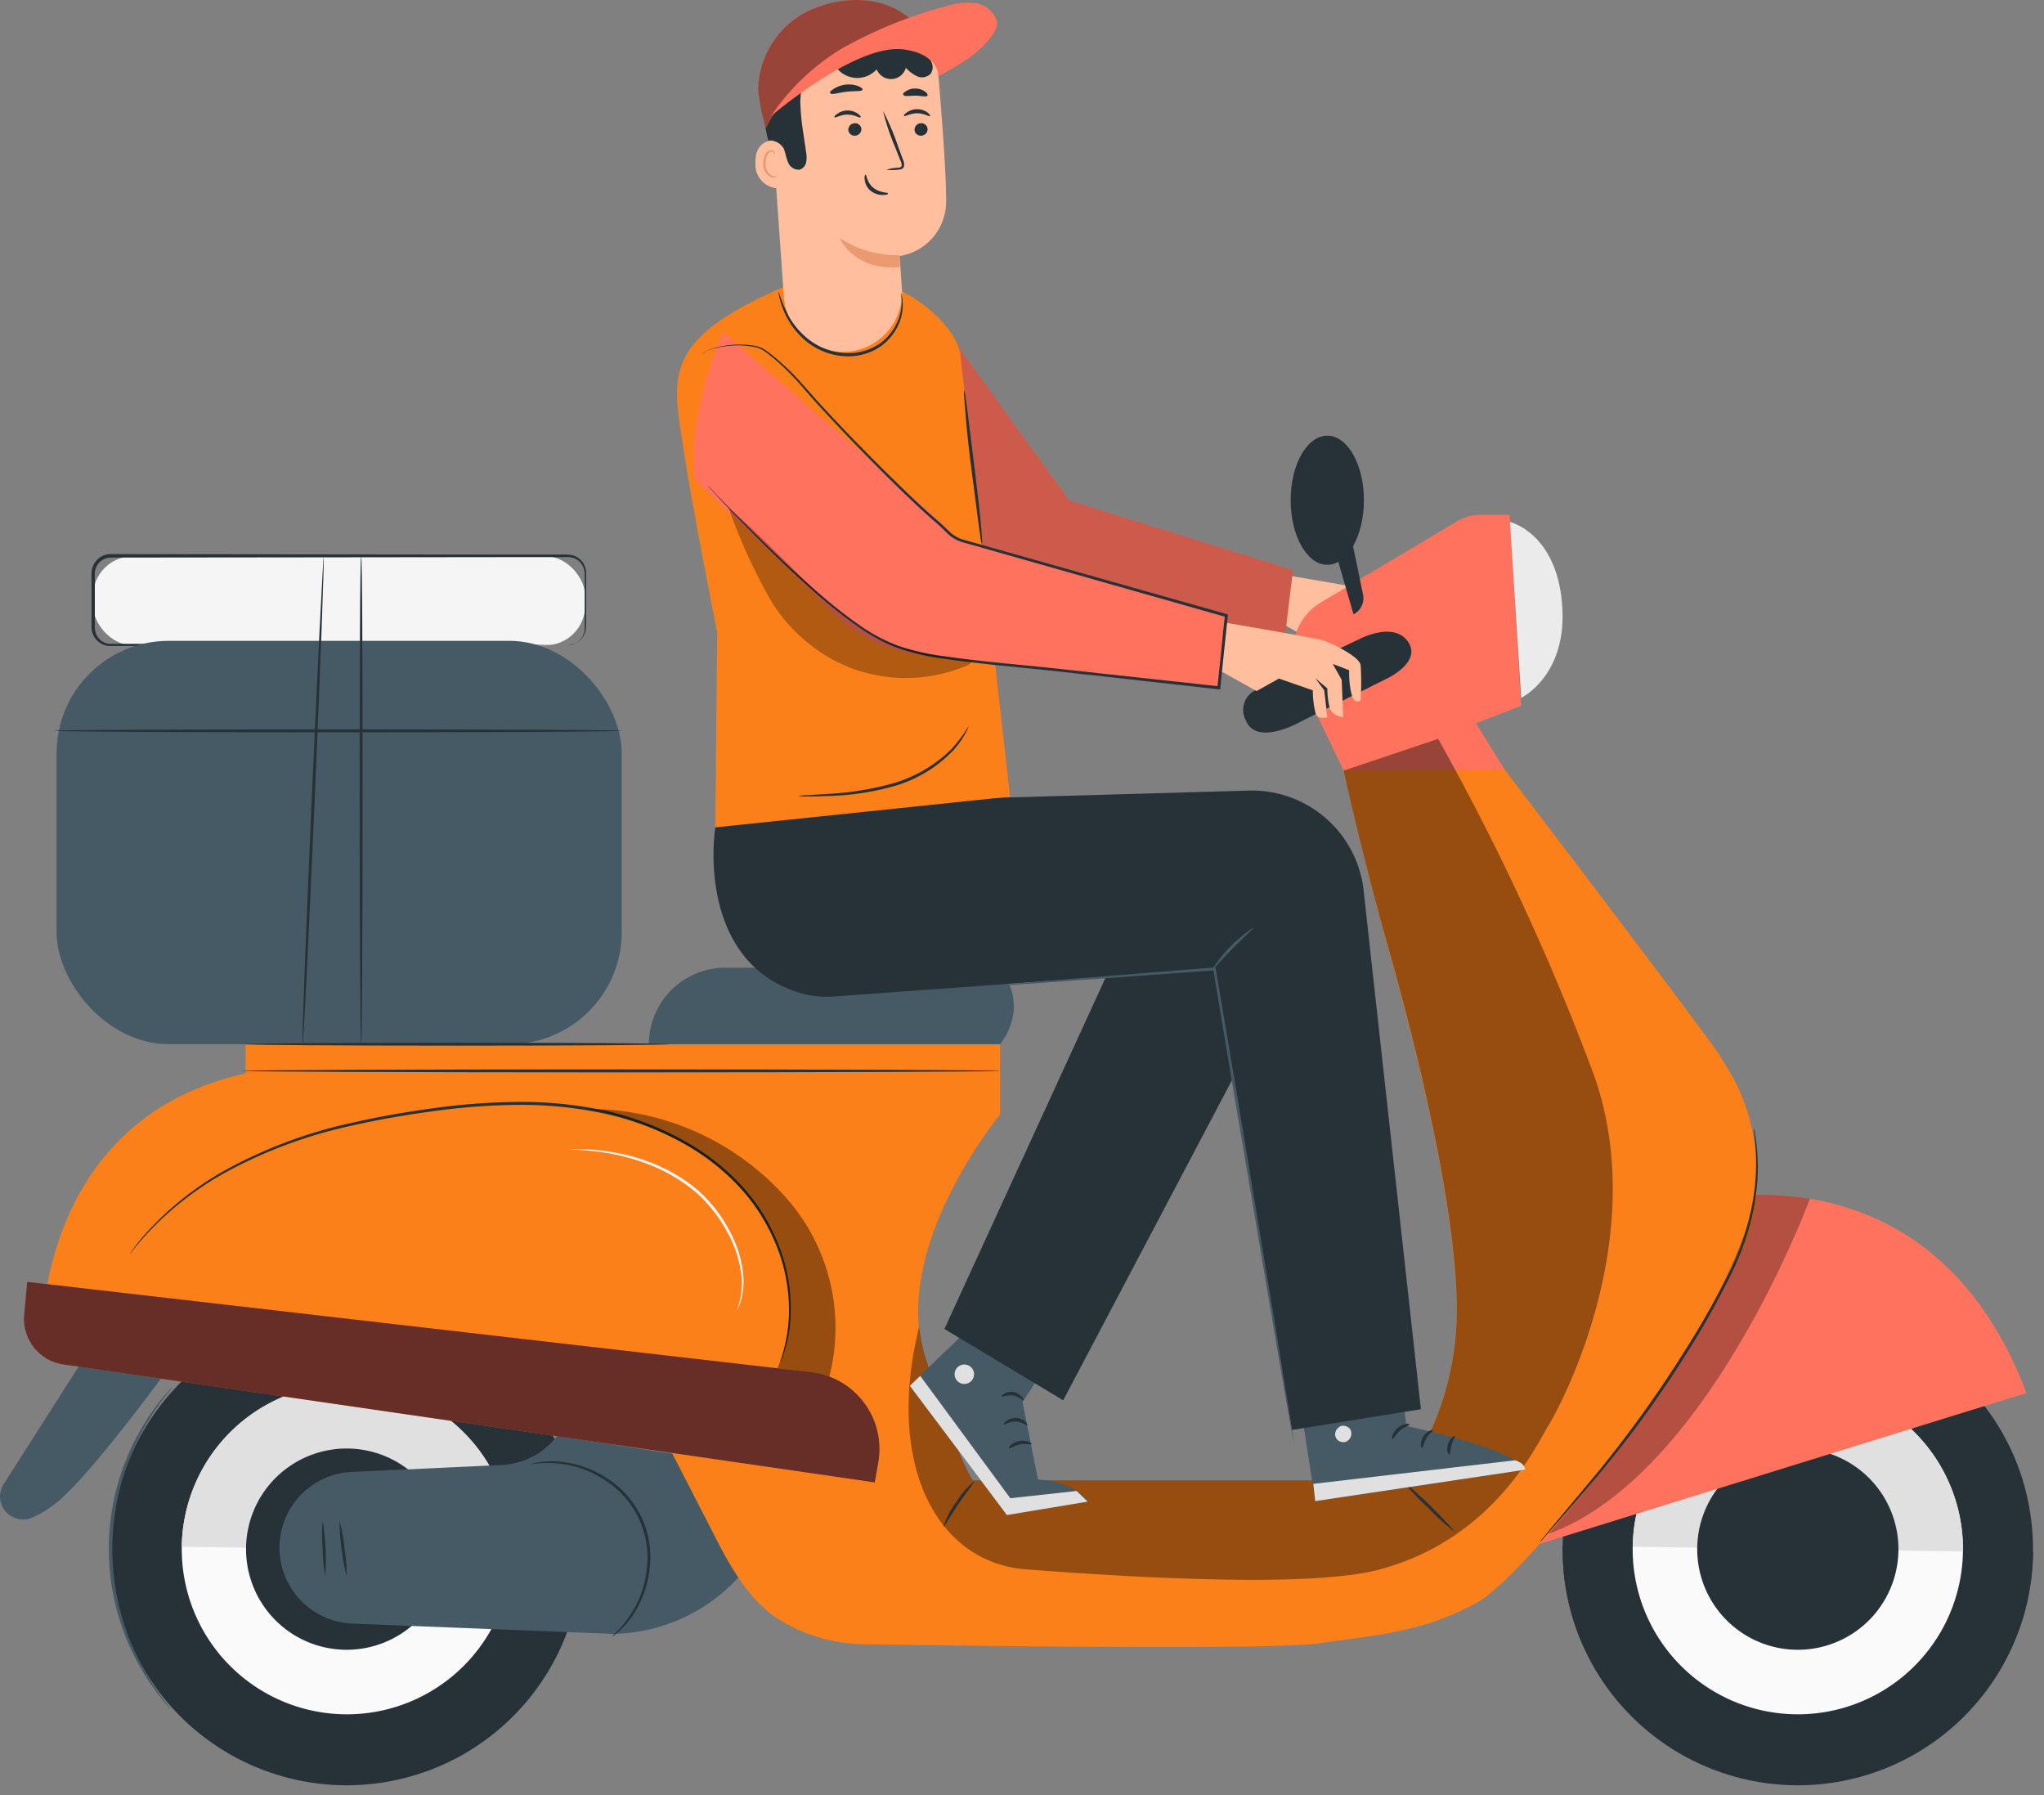 <svg xmlns="http://www.w3.org/2000/svg" width="156.254" height="137.22" viewBox="0 0 156.254 137.22">
  <rect x="0" y="0" width="156.254" height="137.22" fill="#808080" stroke="none"/>
  <g id="freepik--Character--inject-31" transform="translate(-332.402 -152.271)">
    <path id="Path_2487" data-name="Path 2487" d="M554.634,252.13s7.093,1.2,7.664,1.35,2.819,1.218,2.933,1.9a20.566,20.566,0,0,1,0,2.7s-.409.33-.66-.33a6.732,6.732,0,0,1-.215-1.965l-1.258-.484.686,1.218.114,2.854s-.879-.079-1.051-.761a6.733,6.733,0,0,1-.167-1.447l-.915-.774.686.928.229,2.053s-.668.22-.879-.237a7.08,7.08,0,0,1-.229-1.816l-2.586-.906-1.711.954-3.2-1.785Z" transform="translate(-124.204 -55.95)" fill="#ffbe9d"/>
    <path id="Path_2488" data-name="Path 2488" d="M494.367,212.26c.035.141,8.548,11.872,8.548,11.872l17.1,5.32-.778,6.424-20.961-4.221-7.44-8.539Z" transform="translate(-88.771 -33.611)" fill="#ff725e"/>
    <g id="Group_1427" data-name="Group 1427" transform="translate(402.069 178.649)" opacity="0.2">
      <path id="Path_2489" data-name="Path 2489" d="M494.367,212.26c.035.141,8.548,11.872,8.548,11.872l17.1,5.32-.778,6.424-20.961-4.221-7.44-8.539Z" transform="translate(-490.84 -212.26)"/>
    </g>
    <rect id="Rectangle_832" data-name="Rectangle 832" width="37.63" height="6.811" rx="3.05" transform="translate(339.511 194.782)" fill="#f5f5f5"/>
    <path id="Path_2490" data-name="Path 2490" d="M384.719,255.565a1.193,1.193,0,0,0,.22-.031,1.319,1.319,0,0,0,1.073-1.156v-4.314a1.319,1.319,0,0,0-.44-.941,1.28,1.28,0,0,0-.5-.259,2.019,2.019,0,0,0-.594-.04h-4.076l-30.608.035a1.231,1.231,0,0,0-.91.4,1.262,1.262,0,0,0-.317.945v3.847a1.838,1.838,0,0,0,.044.5,1.24,1.24,0,0,0,1.051.9h8.645l13.759.026,9.278.035,2.524.022h0l-2.524.022-9.278.035-13.759.026h-8.7a1.5,1.5,0,0,1-.545-.176,1.456,1.456,0,0,1-.695-.879,1.785,1.785,0,0,1-.053-.563v-3.83a1.517,1.517,0,0,1,.383-1.1,1.442,1.442,0,0,1,1.077-.475l30.608.035h4.076a2.531,2.531,0,0,1,.629.053,1.39,1.39,0,0,1,.545.29,1.416,1.416,0,0,1,.488,1.033v2.867c0,.55,0,1.029-.022,1.46a1.39,1.39,0,0,1-.532.919,1.32,1.32,0,0,1-.607.251A.784.784,0,0,1,384.719,255.565Z" transform="translate(-8.914 -53.972)" fill="#263238"/>
    <circle id="Ellipse_209" data-name="Ellipse 209" cx="17.98" cy="17.98" r="17.98" transform="translate(451.013 253.571) rotate(-2.75)" fill="#263238"/>
    <path id="Path_2491" data-name="Path 2491" d="M604.078,420.84v.048a17.98,17.98,0,1,0,35.956.519s0-.031,0-.048Z" transform="translate(-152.216 -150.476)" fill="#263238"/>
    <path id="Path_2492" data-name="Path 2492" d="M616.248,405.268a12.624,12.624,0,1,0,12.8-12.439A12.624,12.624,0,0,0,616.248,405.268Z" transform="translate(-159.035 -134.781)" fill="#fafafa"/>
    <path id="Path_2493" data-name="Path 2493" d="M629.054,392.828a12.624,12.624,0,0,0-12.8,12.439l25.244.365a12.624,12.624,0,0,0-12.439-12.8Z" transform="translate(-159.037 -134.781)" fill="#e0e0e0"/>
    <path id="Path_2494" data-name="Path 2494" d="M627.469,411.625a7.691,7.691,0,1,0,7.8-7.576,7.691,7.691,0,0,0-7.8,7.576Z" transform="translate(-165.322 -141.068)" fill="#263238"/>
    <path id="Path_2495" data-name="Path 2495" d="M609.621,360.673s18.406-5.567,26.018,14.431L597.12,387.038Z" transform="translate(-148.319 -116.367)" fill="#ff725e"/>
    <circle id="Ellipse_210" data-name="Ellipse 210" cx="17.98" cy="17.98" r="17.98" transform="translate(340.083 253.573) rotate(-2.75)" fill="#263238"/>
    <path id="Path_2496" data-name="Path 2496" d="M351.788,420.84v.048a17.98,17.98,0,1,0,35.956.519v-.057Z" transform="translate(-10.86 -150.476)" fill="#263238"/>
    <path id="Path_2497" data-name="Path 2497" d="M364,405.268a12.624,12.624,0,1,0,12.8-12.439A12.624,12.624,0,0,0,364,405.268Z" transform="translate(-17.702 -134.781)" fill="#fafafa"/>
    <path id="Path_2498" data-name="Path 2498" d="M376.787,392.829A12.624,12.624,0,0,0,364,405.268l25.244.365a12.624,12.624,0,0,0-12.457-12.8Z" transform="translate(-17.704 -134.781)" fill="#e0e0e0"/>
    <path id="Path_2499" data-name="Path 2499" d="M375.179,411.625a7.691,7.691,0,1,0,7.8-7.576,7.69,7.69,0,0,0-7.8,7.576Z" transform="translate(-23.967 -141.068)" fill="#263238"/>
    <path id="Path_2500" data-name="Path 2500" d="M411.7,403.277c-.1.053-9.463-1.447-9.463-1.447h0a5.716,5.716,0,0,1-4.27,2.234c-4.045.193-8,.374-11.432.528a5.8,5.8,0,0,0-5.54,6.037h0a5.809,5.809,0,0,0,5.571,5.558l19.932.787a13.3,13.3,0,0,0,9.674-4.424h0Z" transform="translate(-27.223 -139.825)" fill="#455a64"/>
    <path id="Path_2501" data-name="Path 2501" d="M339.57,326.349s-.853-17.522,15.614-21.172V302.93h57.681v5.391s-8.464,10.2-5.716,18.661,3.628,9.331,3.628,9.331h32.829a22.425,22.425,0,0,0,4.146-12.439c.176-7.431-2.911-20.134-5.219-28.256-2.084-7.409-3.4-13.583-3.4-13.583l9.85-3.285s18.226,23.854,18.969,25.173,3.276,4.467,2.682,11.318-16.99,27.983-21.291,30.366-8.187,2.533-12.061,3.126c-3.359.519-28.212.176-34.715.075a12.752,12.752,0,0,1-6.42-1.781c-1.944-1.178-3.4-3.131-5.017-6.332l-3.443-6.7Z" transform="translate(-4.012 -70.865)" fill="#fc8019"/>
    <path id="Path_2502" data-name="Path 2502" d="M339.973,384.26l-7.264,11.38a1.759,1.759,0,0,0,2.159,2.6,8.46,8.46,0,0,0,2.44-1.653c3.32-3.162,9.234-11.49,9.234-11.49Z" transform="translate(0 -129.981)" fill="#455a64"/>
    <path id="Path_2503" data-name="Path 2503" d="M404.719,363.639a.511.511,0,0,1,.044-.167l.145-.479a12.646,12.646,0,0,0,.383-1.878,13.253,13.253,0,0,0-1.126-6.868,14.388,14.388,0,0,0-2.678-4.023,17.563,17.563,0,0,0-4.4-3.368,22.258,22.258,0,0,0-5.76-2.146,30.34,30.34,0,0,0-6.6-.682,49.686,49.686,0,0,0-6.6.488c-2.128.286-4.168.638-6.094,1.077a36.092,36.092,0,0,0-9.784,3.619,24.209,24.209,0,0,0-5.589,4.27c-.58.6-1,1.095-1.275,1.433l-.312.391a.786.786,0,0,1-.114.128,14.782,14.782,0,0,1,1.636-2.014,23.745,23.745,0,0,1,5.576-4.349A35.776,35.776,0,0,1,372,345.387c1.926-.44,3.957-.8,6.108-1.095a50.027,50.027,0,0,1,6.648-.492,30.257,30.257,0,0,1,6.631.69,22.525,22.525,0,0,1,5.813,2.2,17.681,17.681,0,0,1,4.454,3.421,14.475,14.475,0,0,1,2.687,4.089,13.191,13.191,0,0,1,1.064,6.947,11.222,11.222,0,0,1-.44,1.878c-.07.2-.123.356-.167.475A.931.931,0,0,1,404.719,363.639Z" transform="translate(-12.645 -107.311)" fill="#263238"/>
    <path id="Path_2504" data-name="Path 2504" d="M444.16,364.307c-.026,0,.092-.277.215-.778a5.69,5.69,0,0,0,.066-2.2,9.037,9.037,0,0,0-1.073-3.052,10.419,10.419,0,0,0-1.064-1.6,9.646,9.646,0,0,0-1.429-1.482,12.481,12.481,0,0,0-3.43-2.005,16.143,16.143,0,0,0-3.148-.879,20.612,20.612,0,0,0-2.2-.251,6.456,6.456,0,0,1-.809-.062.71.71,0,0,1,.211,0h.6a16.445,16.445,0,0,1,2.2.18,15.209,15.209,0,0,1,3.2.822,12.536,12.536,0,0,1,3.518,2.027,10.072,10.072,0,0,1,1.46,1.517,10.99,10.99,0,0,1,1.068,1.64,8.749,8.749,0,0,1,1.047,3.131,5.417,5.417,0,0,1-.136,2.225,3.161,3.161,0,0,1-.211.567A.774.774,0,0,1,444.16,364.307Z" transform="translate(-55.406 -111.902)" fill="#f5f5f5"/>
    <g id="Group_1428" data-name="Group 1428" transform="translate(377.458 237.025)" opacity="0.4">
      <path id="Path_2505" data-name="Path 2505" d="M434.87,345.038a23.1,23.1,0,0,1,8.684,3.518,15.35,15.35,0,0,1,5.817,7.229,12.679,12.679,0,0,1-.233,9.344l4.076.339A14.967,14.967,0,0,0,449.8,351.69a20.227,20.227,0,0,0-14.928-6.67" transform="translate(-434.87 -345.02)"/>
    </g>
    <rect id="Rectangle_833" data-name="Rectangle 833" width="43.202" height="30.828" rx="8.58" transform="translate(336.728 201.25)" fill="#455a64"/>
    <path id="Path_2506" data-name="Path 2506" d="M385.206,279.154c0,.066-9.713.114-21.691.114s-21.7-.048-21.7-.114,9.709-.114,21.7-.114S385.206,279.093,385.206,279.154Z" transform="translate(-5.277 -71.027)" fill="#263238"/>
    <path id="Path_2507" data-name="Path 2507" d="M432.42,338.264c0,.062-12.967.114-28.955.114s-28.955-.053-28.955-.114,12.963-.114,28.955-.114S432.42,338.2,432.42,338.264Z" transform="translate(-23.593 -104.146)" fill="#263238"/>
    <path id="Path_2508" data-name="Path 2508" d="M472.059,326.324a4.986,4.986,0,0,0,1.047-2.586c.088-1.447-.572-3.258-2.133-3.258H451.054a5.844,5.844,0,0,0-5.844,5.844Z" transform="translate(-63.205 -94.246)" fill="#455a64"/>
    <path id="Path_2509" data-name="Path 2509" d="M561.059,261.31l-3.465-7.224a4.4,4.4,0,0,1,1.759-5.65l10.36-6.178a3.474,3.474,0,0,1,1.79-.5h2.238l.879,14.6-3.447,1.332,2.2,3.553Z" transform="translate(-125.941 -50.14)" fill="#ff725e"/>
    <path id="Path_2510" data-name="Path 2510" d="M594.91,243s3.544.813,3.988,6.275-3.126,7.167-3.126,7.167Z" transform="translate(-147.08 -50.835)" fill="#ebebeb"/>
    <path id="Path_2511" data-name="Path 2511" d="M557.443,262.637s-7.163,3.395-8.038,3.957a1.668,1.668,0,0,0-.651,2.256c.809,2.027,4.16.119,4.16.119l6.67-3.333s2.563-1.209,1.614-2.726C560.138,261.212,557.443,262.637,557.443,262.637Z" transform="translate(-121.116 -61.524)" fill="#263238"/>
    <path id="Path_2512" data-name="Path 2512" d="M545.169,260.54s6.732,1.152,7.3,1.319,2.814,1.218,2.928,1.9a20.588,20.588,0,0,1,0,2.7s-.4.33-.66-.33a6.931,6.931,0,0,1-.215-1.97l-1.258-.484.686,1.218.114,2.858s-.879-.079-1.047-.765a6.677,6.677,0,0,1-.167-1.442l-.919-.778.686.928.233,2.058s-.668.215-.879-.242a7.06,7.06,0,0,1-.229-1.816l-2.586-.9-1.711.954-2.691-1.5Z" transform="translate(-118.982 -60.662)" fill="#ffbe9d"/>
    <path id="Path_2513" data-name="Path 2513" d="M562.4,232.934c0,2.726-1.253,4.934-2.8,4.934s-2.8-2.2-2.8-4.934,1.249-4.934,2.8-4.934S562.4,230.2,562.4,232.934Z" transform="translate(-125.733 -42.43)" fill="#263238"/>
    <path id="Path_2514" data-name="Path 2514" d="M564.21,245.678l1.539,5.329a1.381,1.381,0,0,0,.717-1.574c-.387-1.825-.607-3.122-1.029-4.723-.053-.158-1.227.967-1.227.967" transform="translate(-129.879 -51.785)" fill="#263238"/>
    <g id="Group_1429" data-name="Group 1429" transform="translate(401.857 208.742)" opacity="0.4">
      <path id="Path_2515" data-name="Path 2515" d="M492.4,330.33c-.15-.44-.308-.879-.44-1.35s-.3-.879-.413-1.319a14.162,14.162,0,0,1-.387-2.009c-2.594,10.553,1.367,18,8.165,18.521,9.937.765,22.052,1.319,26.95.035,8.931-2.344,12.206-9.792,12.989-11.019s7.884-14.211,3.518-26.712A183.323,183.323,0,0,0,530.843,280.7l-7.224,2.427s1.319,6.156,3.417,13.561c2.308,8.121,5.4,20.825,5.219,28.256a22.425,22.425,0,0,1-4.146,12.439H495.283s-.7-.7-2.871-7.035" transform="translate(-490.357 -280.7)"/>
    </g>
    <path id="Path_2516" data-name="Path 2516" d="M336.58,377.586l.233-2.506,59.924,6.9a5.918,5.918,0,0,1,5.136,6.912l-.268,1.517-62-9.01A3.518,3.518,0,0,1,336.58,377.586Z" transform="translate(-2.332 -124.838)" fill="#ff725e"/>
    <g id="Group_1430" data-name="Group 1430" transform="translate(334.232 250.242)" opacity="0.6">
      <path id="Path_2517" data-name="Path 2517" d="M336.58,377.586l.233-2.506,59.924,6.9a5.918,5.918,0,0,1,5.136,6.912l-.268,1.517-62-9.01A3.518,3.518,0,0,1,336.58,377.586Z" transform="translate(-336.564 -375.08)"/>
    </g>
    <g id="Group_1431" data-name="Group 1431" transform="translate(450.763 243.594)" opacity="0.3">
      <path id="Path_2518" data-name="Path 2518" d="M601.58,385.876s13.191-14.51,15.913-25.917a25.65,25.65,0,0,1,4.085.3S613.778,381.47,601.58,385.876Z" transform="translate(-601.58 -359.959)"/>
    </g>
    <path id="Path_2519" data-name="Path 2519" d="M616.431,348.34a2.12,2.12,0,0,1,.07.365c.035.242.105.6.149,1.06a16.152,16.152,0,0,1-.1,3.957,19.987,19.987,0,0,1-1.759,5.576,63.186,63.186,0,0,1-3.491,6.244,83.371,83.371,0,0,1-7.721,10.439c-1.073,1.271-1.961,2.282-2.577,2.977l-.712.8a3.062,3.062,0,0,1-.259.268,1.958,1.958,0,0,1,.224-.295l.682-.827,2.52-3.021a90.651,90.651,0,0,0,7.651-10.456,67.035,67.035,0,0,0,3.518-6.213,20.409,20.409,0,0,0,1.759-5.514,17.59,17.59,0,0,0,.171-3.9c-.031-.462-.088-.818-.106-1.064a1.948,1.948,0,0,1-.018-.387Z" transform="translate(-149.949 -109.856)" fill="#263238"/>
    <path id="Path_2520" data-name="Path 2520" d="M580.287,413.589a17.631,17.631,0,0,1-2.115-1.908,18.1,18.1,0,0,1-1.952-2.071A35.245,35.245,0,0,1,580.287,413.589Z" transform="translate(-136.609 -144.184)" fill="#263238"/>
    <path id="Path_2521" data-name="Path 2521" d="M496.43,413.224a6.107,6.107,0,0,1,.972-1.878,6.187,6.187,0,0,1,1.385-1.6c.048.048-.554.769-1.2,1.724S496.492,413.25,496.43,413.224Z" transform="translate(-91.903 -144.263)" fill="#263238"/>
    <path id="Path_2522" data-name="Path 2522" d="M430.789,419.657a8.856,8.856,0,0,0,1.8-2.287,7.871,7.871,0,0,0,.879-3.012,7,7,0,0,0-3.157-6.6,7.857,7.857,0,0,0-2.893-1.209,8.844,8.844,0,0,0-2.906-.04.85.85,0,0,1,.193-.057,4.791,4.791,0,0,1,.58-.114,6.9,6.9,0,0,1,2.163.053,7.867,7.867,0,0,1,2.981,1.192,7.106,7.106,0,0,1,3.249,6.811,7.865,7.865,0,0,1-.95,3.078,6.815,6.815,0,0,1-1.319,1.715,4.516,4.516,0,0,1-.44.383.823.823,0,0,1-.18.084Z" transform="translate(-51.607 -142.319)" fill="#263238"/>
    <path id="Path_2523" data-name="Path 2523" d="M388.653,420.849a9.443,9.443,0,0,1-.215-2.111,9.984,9.984,0,0,1,0-2.128,19.732,19.732,0,0,1,.2,4.239Z" transform="translate(-31.364 -148.106)" fill="#263238"/>
    <path id="Path_2524" data-name="Path 2524" d="M391.951,420.848a20.357,20.357,0,0,1-.541-4.248,10.338,10.338,0,0,1,.383,2.111,10.235,10.235,0,0,1,.158,2.137Z" transform="translate(-33.061 -148.101)" fill="#263238"/>
    <path id="Path_2525" data-name="Path 2525" d="M407.389,333.624c0,.062-7.286.114-16.269.114s-16.269-.053-16.269-.114,7.286-.114,16.269-.114S407.389,333.558,407.389,333.624Z" transform="translate(-23.783 -101.546)" fill="#263238"/>
    <path id="Path_2526" data-name="Path 2526" d="M395.044,286.252c-.066,0-.114-8.354-.114-18.635s.031-18.617.114-18.617.114,8.355.114,18.639S395.106,286.252,395.044,286.252Z" transform="translate(-35.034 -54.196)" fill="#263238"/>
    <path id="Path_2527" data-name="Path 2527" d="M384.99,286.193c-.062,0,.251-8.354.7-18.626s.879-18.622.923-18.617-.246,8.354-.695,18.626S385.074,286.2,384.99,286.193Z" transform="translate(-29.46 -54.168)" fill="#263238"/>
    <path id="Path_2528" data-name="Path 2528" d="M356.055,418.007a1.43,1.43,0,0,1-.193-.2c-.114-.132-.3-.321-.51-.589a16.882,16.882,0,0,1-1.622-2.383A18.217,18.217,0,0,1,353.8,396.6a16.556,16.556,0,0,1,1.64-2.37c.211-.268.4-.44.519-.589s.189-.2.193-.189a1.108,1.108,0,0,1-.158.22c-.105.145-.286.339-.484.616a18.822,18.822,0,0,0-.092,22.878c.193.277.369.475.475.62S356.064,418,356.055,418.007Z" transform="translate(-10.599 -135.129)" fill="#455a64"/>
    <path id="Path_2529" data-name="Path 2529" d="M497.063,373.11l-.136.255-2.656,4.973-3.711,3.57,7.418,9.876,6.178-1.025s-.69-1.411-3.795-1.684l-1.174-5.9,4.357-6.754" transform="translate(-88.614 -123.734)" fill="#455a64"/>
    <path id="Path_2530" data-name="Path 2530" d="M490.58,392.181,498,402.057l6.178-1.025-.849-.813-5.07.554-6.886-9.353Z" transform="translate(-88.625 -133.993)" fill="#e0e0e0"/>
    <path id="Path_2531" data-name="Path 2531" d="M509.533,402.934c-.035.07-.44-.075-.879.022s-.8.347-.853.295.22-.466.8-.567S509.581,402.877,509.533,402.934Z" transform="translate(-98.27 -140.292)" fill="#263238"/>
    <path id="Path_2532" data-name="Path 2532" d="M508.695,399.293c-.053.053-.391-.264-.879-.281s-.879.277-.919.22.031-.136.189-.264a1.192,1.192,0,0,1,.739-.229,1.157,1.157,0,0,1,.721.277A.488.488,0,0,1,508.695,399.293Z" transform="translate(-97.761 -138.093)" fill="#263238"/>
    <path id="Path_2533" data-name="Path 2533" d="M508.2,394.839c-.062.048-.334-.273-.787-.352s-.818.128-.879.062.04-.128.2-.22a1.086,1.086,0,0,1,1.319.237C508.208,394.707,508.234,394.822,508.2,394.839Z" transform="translate(-97.556 -135.552)" fill="#263238"/>
    <path id="Path_2534" data-name="Path 2534" d="M511.566,390.636c-.066.035-.3-.286-.726-.47s-.813-.158-.831-.233.44-.255.945,0S511.641,390.614,511.566,390.636Z" transform="translate(-99.511 -133.085)" fill="#263238"/>
    <path id="Path_2535" data-name="Path 2535" d="M512.742,385.591c-.031.022-.273-.189-.646-.558l-.633-.655a2.022,2.022,0,0,1-.369-.44.5.5,0,0,1-.026-.383.382.382,0,0,1,.339-.255,1.125,1.125,0,0,1,.629.2,2.316,2.316,0,0,1,.44.365,2.141,2.141,0,0,1,.47.84,1.156,1.156,0,0,1,0,.879,6.6,6.6,0,0,0-.185-.8,2.2,2.2,0,0,0-.47-.726,2.017,2.017,0,0,0-.4-.308,1.025,1.025,0,0,0-.466-.163.114.114,0,0,0-.106.075.237.237,0,0,0,0,.18,1.945,1.945,0,0,0,.308.387l.6.7A2.635,2.635,0,0,1,512.742,385.591Z" transform="translate(-100.089 -129.443)" fill="#263238"/>
    <path id="Path_2536" data-name="Path 2536" d="M515.385,386.984c-.031,0-.062-.325.211-.752a1.565,1.565,0,0,1,1.759-.638.3.3,0,0,1,.132.207.371.371,0,0,1-.044.207.881.881,0,0,1-.189.233,2.941,2.941,0,0,1-.4.321,2.739,2.739,0,0,1-.774.361,1.266,1.266,0,0,1-.774.057c0-.044.286-.07.712-.242a3.078,3.078,0,0,0,.69-.383,2.8,2.8,0,0,0,.352-.308.7.7,0,0,0,.136-.163c.022-.062,0-.044,0-.057a.488.488,0,0,0-.189-.04,1.363,1.363,0,0,0-.233,0,1.539,1.539,0,0,0-.44.106,1.508,1.508,0,0,0-.611.44,5.448,5.448,0,0,0-.343.651Z" transform="translate(-102.481 -130.692)" fill="#263238"/>
    <path id="Path_2537" data-name="Path 2537" d="M499.839,390.069a.743.743,0,1,1-.853-.611A.743.743,0,0,1,499.839,390.069Z" transform="translate(-92.986 -132.888)" fill="#e0e0e0"/>
    <path id="Path_2538" data-name="Path 2538" d="M556.55,382.42l1.983,12.875,16.036-2.383c-.325-1.517-9.076-3.359-9.076-3.359l-.932-8.3Z" transform="translate(-125.588 -128.295)" fill="#455a64"/>
    <path id="Path_2539" data-name="Path 2539" d="M564.9,400.154a.66.66,0,0,0-.343.813.642.642,0,0,0,.8.347.7.7,0,0,0,.356-.879.66.66,0,0,0-.879-.268" transform="translate(-130.051 -138.853)" fill="#e0e0e0"/>
    <path id="Path_2540" data-name="Path 2540" d="M560.87,409.218l-.15-1.319,15.429-1.8s.761.207.756.721Z" transform="translate(-127.924 -142.218)" fill="#e0e0e0"/>
    <path id="Path_2541" data-name="Path 2541" d="M575.747,399.8c0,.079-.374.172-.726.479s-.5.668-.58.651-.026-.492.4-.857S575.755,399.73,575.747,399.8Z" transform="translate(-135.594 -138.666)" fill="#263238"/>
    <path id="Path_2542" data-name="Path 2542" d="M580.339,400.844c.031.075-.29.255-.506.629s-.242.73-.321.739-.193-.44.084-.879S580.326,400.769,580.339,400.844Z" transform="translate(-138.402 -139.261)" fill="#263238"/>
    <path id="Path_2543" data-name="Path 2543" d="M584.175,403.286c-.07.031-.237-.347-.1-.8s.479-.686.523-.624-.15.325-.259.7S584.25,403.269,584.175,403.286Z" transform="translate(-140.98 -139.835)" fill="#263238"/>
    <path id="Path_2544" data-name="Path 2544" d="M574.381,395.374c0,.075-.4.022-.836.114s-.761.29-.813.229.242-.391.756-.5S574.412,395.3,574.381,395.374Z" transform="translate(-134.651 -136.104)" fill="#263238"/>
    <path id="Path_2545" data-name="Path 2545" d="M571.692,390.151a1.526,1.526,0,0,1-.8.114,3.682,3.682,0,0,1-.879-.132,3.771,3.771,0,0,1-.514-.163.877.877,0,0,1-.268-.154.334.334,0,0,1-.1-.409.44.44,0,0,1,.317-.233,1,1,0,0,1,.3,0,2.494,2.494,0,0,1,.528.1,2.915,2.915,0,0,1,.813.374c.44.29.594.563.567.585s-.251-.189-.668-.418a3.133,3.133,0,0,0-.778-.295,2.369,2.369,0,0,0-.484-.075c-.176,0-.321,0-.352.084s0,.04.031.088a.813.813,0,0,0,.2.11,4.73,4.73,0,0,0,.462.18,4.523,4.523,0,0,0,.822.18A5.657,5.657,0,0,1,571.692,390.151Z" transform="translate(-132.617 -132.729)" fill="#263238"/>
    <path id="Path_2546" data-name="Path 2546" d="M574.324,388.357a1.375,1.375,0,0,1-.33-.743,2.718,2.718,0,0,1,0-.879,3.005,3.005,0,0,1,.132-.519.668.668,0,0,1,.44-.479.382.382,0,0,1,.369.171,1.148,1.148,0,0,1,.128.286,1.789,1.789,0,0,1,.079.541,1.868,1.868,0,0,1-.22.879c-.251.44-.563.6-.572.576a3.315,3.315,0,0,0,.4-.66,1.834,1.834,0,0,0,.141-.791,1.549,1.549,0,0,0-.084-.462c-.048-.167-.132-.295-.193-.268a.575.575,0,0,0-.242.3,2.658,2.658,0,0,0-.136.466,2.966,2.966,0,0,0-.035.822C574.236,388.049,574.364,388.339,574.324,388.357Z" transform="translate(-135.342 -130.806)" fill="#263238"/>
    <path id="Path_2547" data-name="Path 2547" d="M510.34,314.318l-13.75,29.962,9.08,5.452,19.013-36.052" transform="translate(-91.993 -90.436)" fill="#263238"/>
    <path id="Path_2548" data-name="Path 2548" d="M510.53,336.967l-9.863,1.583-5.905-35.238-29.175,2.115a7.107,7.107,0,0,1-2.3-.215c-8.192-2.247-7.084-12.694-6.292-14.37l40.37-1.156a8.592,8.592,0,0,1,8.759,7.4Z" transform="translate(-69.507 -76.99)" fill="#263238"/>
    <path id="Path_2549" data-name="Path 2549" d="M453.029,242.4l.145-14.9s-1.922-9.674-2.493-13.495c-.879-5.91-2.093-8.719,7.589-12.919l2.119-.818,3.276.044c3.9.295,8.02,3.825,8.117,6.156l3.777,33.581Z" transform="translate(-65.946 -26.893)" fill="#fc8019"/>
    <path id="Path_2550" data-name="Path 2550" d="M455.25,210s-2.735,5.883-2.2,11.243l10.188,9.779c2.282,2.542,5.14,3.623,8.794,3.843l21.08,2.3.585-5.514-20.042-5.681c-.8-.149-1.2-.981-1.812-1.517L455.25,210" transform="translate(-67.559 -32.345)" fill="#ff725e"/>
    <path id="Path_2551" data-name="Path 2551" d="M454.39,212.907a1.442,1.442,0,0,1,.4-.273,5.026,5.026,0,0,1,1.363-.383,7.036,7.036,0,0,1,2.278,0,2.361,2.361,0,0,1,.668.229,6.715,6.715,0,0,1,.62.44c.4.317.813.682,1.231,1.077.844.787,1.645,1.785,2.581,2.8s1.961,2.1,3.078,3.236,2.317,2.33,3.6,3.562c.646.616,1.319,1.24,2.018,1.851.356.29.708.633,1.047.954a2.532,2.532,0,0,0,1.165.686h0l20.082,5.672.092.026v.1c-.04.391-.088.809-.132,1.236-.154,1.464-.308,2.915-.44,4.278v.114h-.114L485,237.513l-4.221-.462-4.041-.409c-1.319-.145-2.59-.295-3.826-.475a17.225,17.225,0,0,1-3.544-.822,13.05,13.05,0,0,1-2.981-1.6c-.879-.62-1.706-1.266-2.467-1.9-3.012-2.568-5.224-4.868-6.758-6.433-.761-.787-1.346-1.407-1.737-1.829l-.44-.484-.145-.171s.057.048.163.154.259.268.44.471l1.759,1.8c1.552,1.543,3.781,3.826,6.8,6.371.761.629,1.574,1.271,2.458,1.882a13.147,13.147,0,0,0,2.955,1.574,17.207,17.207,0,0,0,3.518.8c1.236.176,2.511.325,3.821.466l4.041.4,4.221.462,8.926.972-.128.1c.145-1.363.3-2.814.44-4.283.048-.44.092-.844.132-1.236l.084.123-20.051-5.694h0a2.673,2.673,0,0,1-1.284-.743c-.356-.339-.677-.655-1.042-.959-.708-.616-1.372-1.244-2.018-1.86-1.284-1.236-2.48-2.436-3.592-3.579s-2.133-2.234-3.078-3.258-1.719-2.018-2.555-2.805A14.65,14.65,0,0,0,459.631,213a5.2,5.2,0,0,0-.607-.44,2.124,2.124,0,0,0-.638-.224,6.82,6.82,0,0,0-2.247-.035,5.079,5.079,0,0,0-1.359.347A3.076,3.076,0,0,0,454.39,212.907Z" transform="translate(-68.349 -33.555)" fill="#263238"/>
    <path id="Path_2552" data-name="Path 2552" d="M466.329,161.91l1.02,14.51a4.52,4.52,0,0,0,4.511,4.2h0a4.52,4.52,0,0,0,4.511-4.815c-.092-1.381-.172-2.511-.172-2.511a4.206,4.206,0,0,0,3.553-4.059c.026-2.027-.325-6.626-.624-10.153a4.6,4.6,0,0,0-4.6-4.212H472.4a6.49,6.49,0,0,0-6.072,7.04Z" transform="translate(-75.024 -1.456)" fill="#ffbe9d"/>
    <path id="Path_2553" data-name="Path 2553" d="M482.987,194.987a8.183,8.183,0,0,1-4.577-1.3s1.082,2.524,4.586,2.2Z" transform="translate(-81.807 -23.207)" fill="#eb996e"/>
    <path id="Path_2554" data-name="Path 2554" d="M492.4,174.132a.5.5,0,0,1-.484.506.475.475,0,0,1-.519-.44.506.506,0,0,1,.484-.51A.484.484,0,0,1,492.4,174.132Z" transform="translate(-89.085 -11.999)" fill="#263238"/>
    <path id="Path_2555" data-name="Path 2555" d="M491.555,171.778c-.066.066-.44-.215-.985-.215s-.932.273-.994.207.035-.149.211-.273a1.354,1.354,0,0,1,.791-.246,1.319,1.319,0,0,1,.783.255C491.511,171.628,491.581,171.747,491.555,171.778Z" transform="translate(-88.053 -10.634)" fill="#263238"/>
    <path id="Path_2556" data-name="Path 2556" d="M480.883,174.132a.5.5,0,0,1-.484.506.475.475,0,0,1-.519-.44.506.506,0,0,1,.484-.51A.484.484,0,0,1,480.883,174.132Z" transform="translate(-82.63 -11.999)" fill="#263238"/>
    <path id="Path_2557" data-name="Path 2557" d="M479.462,172.008c-.062.066-.44-.215-.985-.215s-.932.273-.989.207.031-.15.207-.273a1.354,1.354,0,0,1,.791-.246,1.319,1.319,0,0,1,.783.251C479.462,171.858,479.511,171.977,479.462,172.008Z" transform="translate(-81.28 -10.763)" fill="#263238"/>
    <path id="Path_2558" data-name="Path 2558" d="M486.171,176.054a3.6,3.6,0,0,1,.879-.158c.136,0,.268-.044.29-.136a.659.659,0,0,0-.092-.409l-.413-1.046a17.711,17.711,0,0,1-.915-2.744,18.661,18.661,0,0,1,1.134,2.66l.387,1.055a.8.8,0,0,1,.075.541.347.347,0,0,1-.229.2.972.972,0,0,1-.233.031A3.518,3.518,0,0,1,486.171,176.054Z" transform="translate(-86.014 -10.808)" fill="#263238"/>
    <path id="Path_2559" data-name="Path 2559" d="M482.78,182.63c.088,0,.088.58.589.994s1.126.352,1.13.44-.141.11-.4.119a1.46,1.46,0,0,1-.941-.33,1.266,1.266,0,0,1-.44-.835C482.675,182.793,482.741,182.626,482.78,182.63Z" transform="translate(-84.212 -17.01)" fill="#263238"/>
    <path id="Path_2560" data-name="Path 2560" d="M479.192,167.355c-.053.145-.589.079-1.222.154s-1.148.251-1.231.119.053-.2.259-.343a2.128,2.128,0,0,1,1.869-.207C479.1,167.17,479.218,167.285,479.192,167.355Z" transform="translate(-80.856 -8.225)" fill="#263238"/>
    <path id="Path_2561" data-name="Path 2561" d="M491.275,168.2c-.092.123-.466,0-.91,0s-.827.079-.915-.048.022-.185.189-.3a1.244,1.244,0,0,1,.743-.2,1.271,1.271,0,0,1,.726.246C491.266,168.013,491.319,168.136,491.275,168.2Z" transform="translate(-87.975 -8.615)" fill="#263238"/>
    <path id="Path_2562" data-name="Path 2562" d="M466.072,176.738c-.062-.026-2.414-.717-2.335,1.684a1.8,1.8,0,0,0,2.471,1.759C466.213,180.11,466.072,176.738,466.072,176.738Z" transform="translate(-73.585 -13.646)" fill="#ffbe9d"/>
    <path id="Path_2563" data-name="Path 2563" d="M466.2,180.279a.717.717,0,0,1-.11.066.44.44,0,0,1-.312,0,1.033,1.033,0,0,1-.506-.91,1.389,1.389,0,0,1,.1-.6.488.488,0,0,1,.3-.334.215.215,0,0,1,.251.11c.035.066.022.114.035.119s.048-.044.026-.141a.26.26,0,0,0-.1-.149.312.312,0,0,0-.233-.053.58.58,0,0,0-.44.387,1.394,1.394,0,0,0-.123.673,1.077,1.077,0,0,0,.642,1.016.44.44,0,0,0,.378-.075C466.2,180.337,466.207,180.284,466.2,180.279Z" transform="translate(-74.34 -14.629)" fill="#eb996e"/>
    <path id="Path_2564" data-name="Path 2564" d="M465.443,163.842a1.266,1.266,0,0,1,1.156.594c.154.343.189.73.343,1.073a.88.88,0,0,0,.879.567.739.739,0,0,0,.5-.55,1.989,1.989,0,0,0,0-.774c-.141-1.121-.374-2.229-.418-3.359a5.717,5.717,0,0,1,.708-3.263,3.14,3.14,0,0,1,2.805-1.579c.747.062,1.429.44,2.172.554a2.937,2.937,0,0,0,2.436-.813,4.874,4.874,0,0,1,.44-.33,1.359,1.359,0,0,0-.251-.739,7.1,7.1,0,0,0-10.659,2.427c-.835,1.82-.589,4.349-.128,6.191" transform="translate(-74.297 -0.834)" fill="#263238"/>
    <path id="Path_2565" data-name="Path 2565" d="M477.989,157.081s-9.208-2.964-13.191,5a14.851,14.851,0,0,1-.6-3.078,6.851,6.851,0,0,1,4.8-6.3C469,152.723,475.593,150.208,477.989,157.081Z" transform="translate(-73.845)" fill="#ff725e"/>
    <path id="Path_2566" data-name="Path 2566" d="M477.314,161.572a2.005,2.005,0,0,0,3.192.29,1.178,1.178,0,0,0,2.229-.114,2.73,2.73,0,0,0,.879.655.915.915,0,0,0,1.024-.215.879.879,0,0,0-.066-1.055,2.145,2.145,0,0,0-.932-.629,6.749,6.749,0,0,0-3.474-.528,4.692,4.692,0,0,0-3.047,1.658" transform="translate(-81.084 -4.293)" fill="#263238"/>
    <g id="Group_1432" data-name="Group 1432" transform="translate(390.355 152.272)" opacity="0.4">
      <path id="Path_2567" data-name="Path 2567" d="M477.989,157.083a4.278,4.278,0,0,0-2.929-1.319A11.567,11.567,0,0,0,464.8,162.1a14.851,14.851,0,0,1-.6-3.078,6.851,6.851,0,0,1,4.8-6.3C469,152.725,475.593,150.21,477.989,157.083Z" transform="translate(-464.2 -152.275)"/>
    </g>
    <path id="Path_2568" data-name="Path 2568" d="M466.43,161.42a17.337,17.337,0,0,1,5.364-5.136,33.783,33.783,0,0,1,8.029-3.271,5.241,5.241,0,0,1,2.221-.233,2,2,0,0,1,1.645,1.346c.229.91-1.385,2.313-2.146,2.863a24.278,24.278,0,0,1-2.3,1.363s.022-1.688-2.678-2.036C472.889,155.844,466.43,161.42,466.43,161.42Z" transform="translate(-75.094 -0.267)" fill="#ff725e"/>
    <g id="Group_1433" data-name="Group 1433" transform="translate(388.095 191.075)" opacity="0.3">
      <path id="Path_2569" data-name="Path 2569" d="M459.06,240.52a43.118,43.118,0,0,0,3.285,7.18,12.664,12.664,0,0,0,5.5,4.837,11.877,11.877,0,0,0,9.133.167c.233-.1.69-.229.646-.479,0,0-.945-.11-1.24-.158-5.773-.959-6.4-1.662-9.168-3.861-1.724-1.359-5.545-5.479-8.157-7.686" transform="translate(-459.06 -240.52)"/>
    </g>
    <path id="Path_2570" data-name="Path 2570" d="M484.23,278.46a2.413,2.413,0,0,1-.242.536,6.709,6.709,0,0,1-.932,1.319,10.113,10.113,0,0,1-4.463,2.722,20.462,20.462,0,0,1-5.206.778c-.673.026-1.218.031-1.592.031a3.406,3.406,0,0,1-.585-.026,2.575,2.575,0,0,1,.58-.066l1.587-.1a22.782,22.782,0,0,0,5.149-.835,10.465,10.465,0,0,0,4.424-2.638A11.275,11.275,0,0,0,484.23,278.46Z" transform="translate(-77.773 -70.702)" fill="#263238"/>
    <path id="Path_2571" data-name="Path 2571" d="M527.291,356.829a.442.442,0,0,1-.035-.136,2.545,2.545,0,0,0-.079-.4c-.066-.369-.163-.879-.281-1.557-.242-1.372-.58-3.329-1-5.743-.822-4.863-1.957-11.56-3.21-18.956-.558-3.351-1.09-6.552-1.579-9.476l.114.092-12.624.91-3.623.246-.967.057h-.251l.251-.031.963-.088,3.619-.308L521.2,320.43h.1v.1c.492,2.924,1.033,6.125,1.6,9.471,1.227,7.4,2.335,14.1,3.144,18.969.387,2.418.7,4.4.928,5.751l.237,1.57c.026.167.044.3.057.4A.568.568,0,0,1,527.291,356.829Z" transform="translate(-95.96 -94.218)" fill="#455a64"/>
    <path id="Path_2572" data-name="Path 2572" d="M546.255,313.54c.04.053-.73.712-1.6,1.6s-1.521,1.667-1.574,1.623A10.475,10.475,0,0,1,546.255,313.54Z" transform="translate(-118.041 -90.357)" fill="#455a64"/>
    <path id="Path_2573" data-name="Path 2573" d="M477.109,203.052a.735.735,0,0,1,.053.145,2.061,2.061,0,0,1,.084.44,3.61,3.61,0,0,1-.211,1.6,4.1,4.1,0,0,1-1.451,1.9,4.4,4.4,0,0,1-2.819.756,5.092,5.092,0,0,1-2.739-1.029,5.818,5.818,0,0,1-1.557-1.816,6.28,6.28,0,0,1-.6-1.5,4.221,4.221,0,0,1-.088-.44.432.432,0,0,1,0-.154,9.98,9.98,0,0,0,.831,2,6.029,6.029,0,0,0,1.543,1.728,4.982,4.982,0,0,0,2.638.967,4.27,4.27,0,0,0,2.687-.7,4.054,4.054,0,0,0,1.416-1.785,3.733,3.733,0,0,0,.277-1.535C477.144,203.263,477.109,203.061,477.109,203.052Z" transform="translate(-75.849 -28.401)" fill="#263238"/>
    <path id="Path_2574" data-name="Path 2574" d="M501.37,231.858a1.842,1.842,0,0,1-.1-.44c-.048-.347-.106-.77-.176-1.258-.145-1.121-.334-2.564-.541-4.16s-.356-3.078-.44-4.168c-.048-.532-.079-.967-.1-1.266a1.727,1.727,0,0,1,0-.466,2.168,2.168,0,0,1,.092.44c.048.347.106.765.172,1.258.141,1.121.321,2.564.519,4.16s.369,3.078.475,4.164c.048.536.084.967.106,1.271A2,2,0,0,1,501.37,231.858Z" transform="translate(-93.906 -38.004)" fill="#263238"/>
  </g>
</svg>

